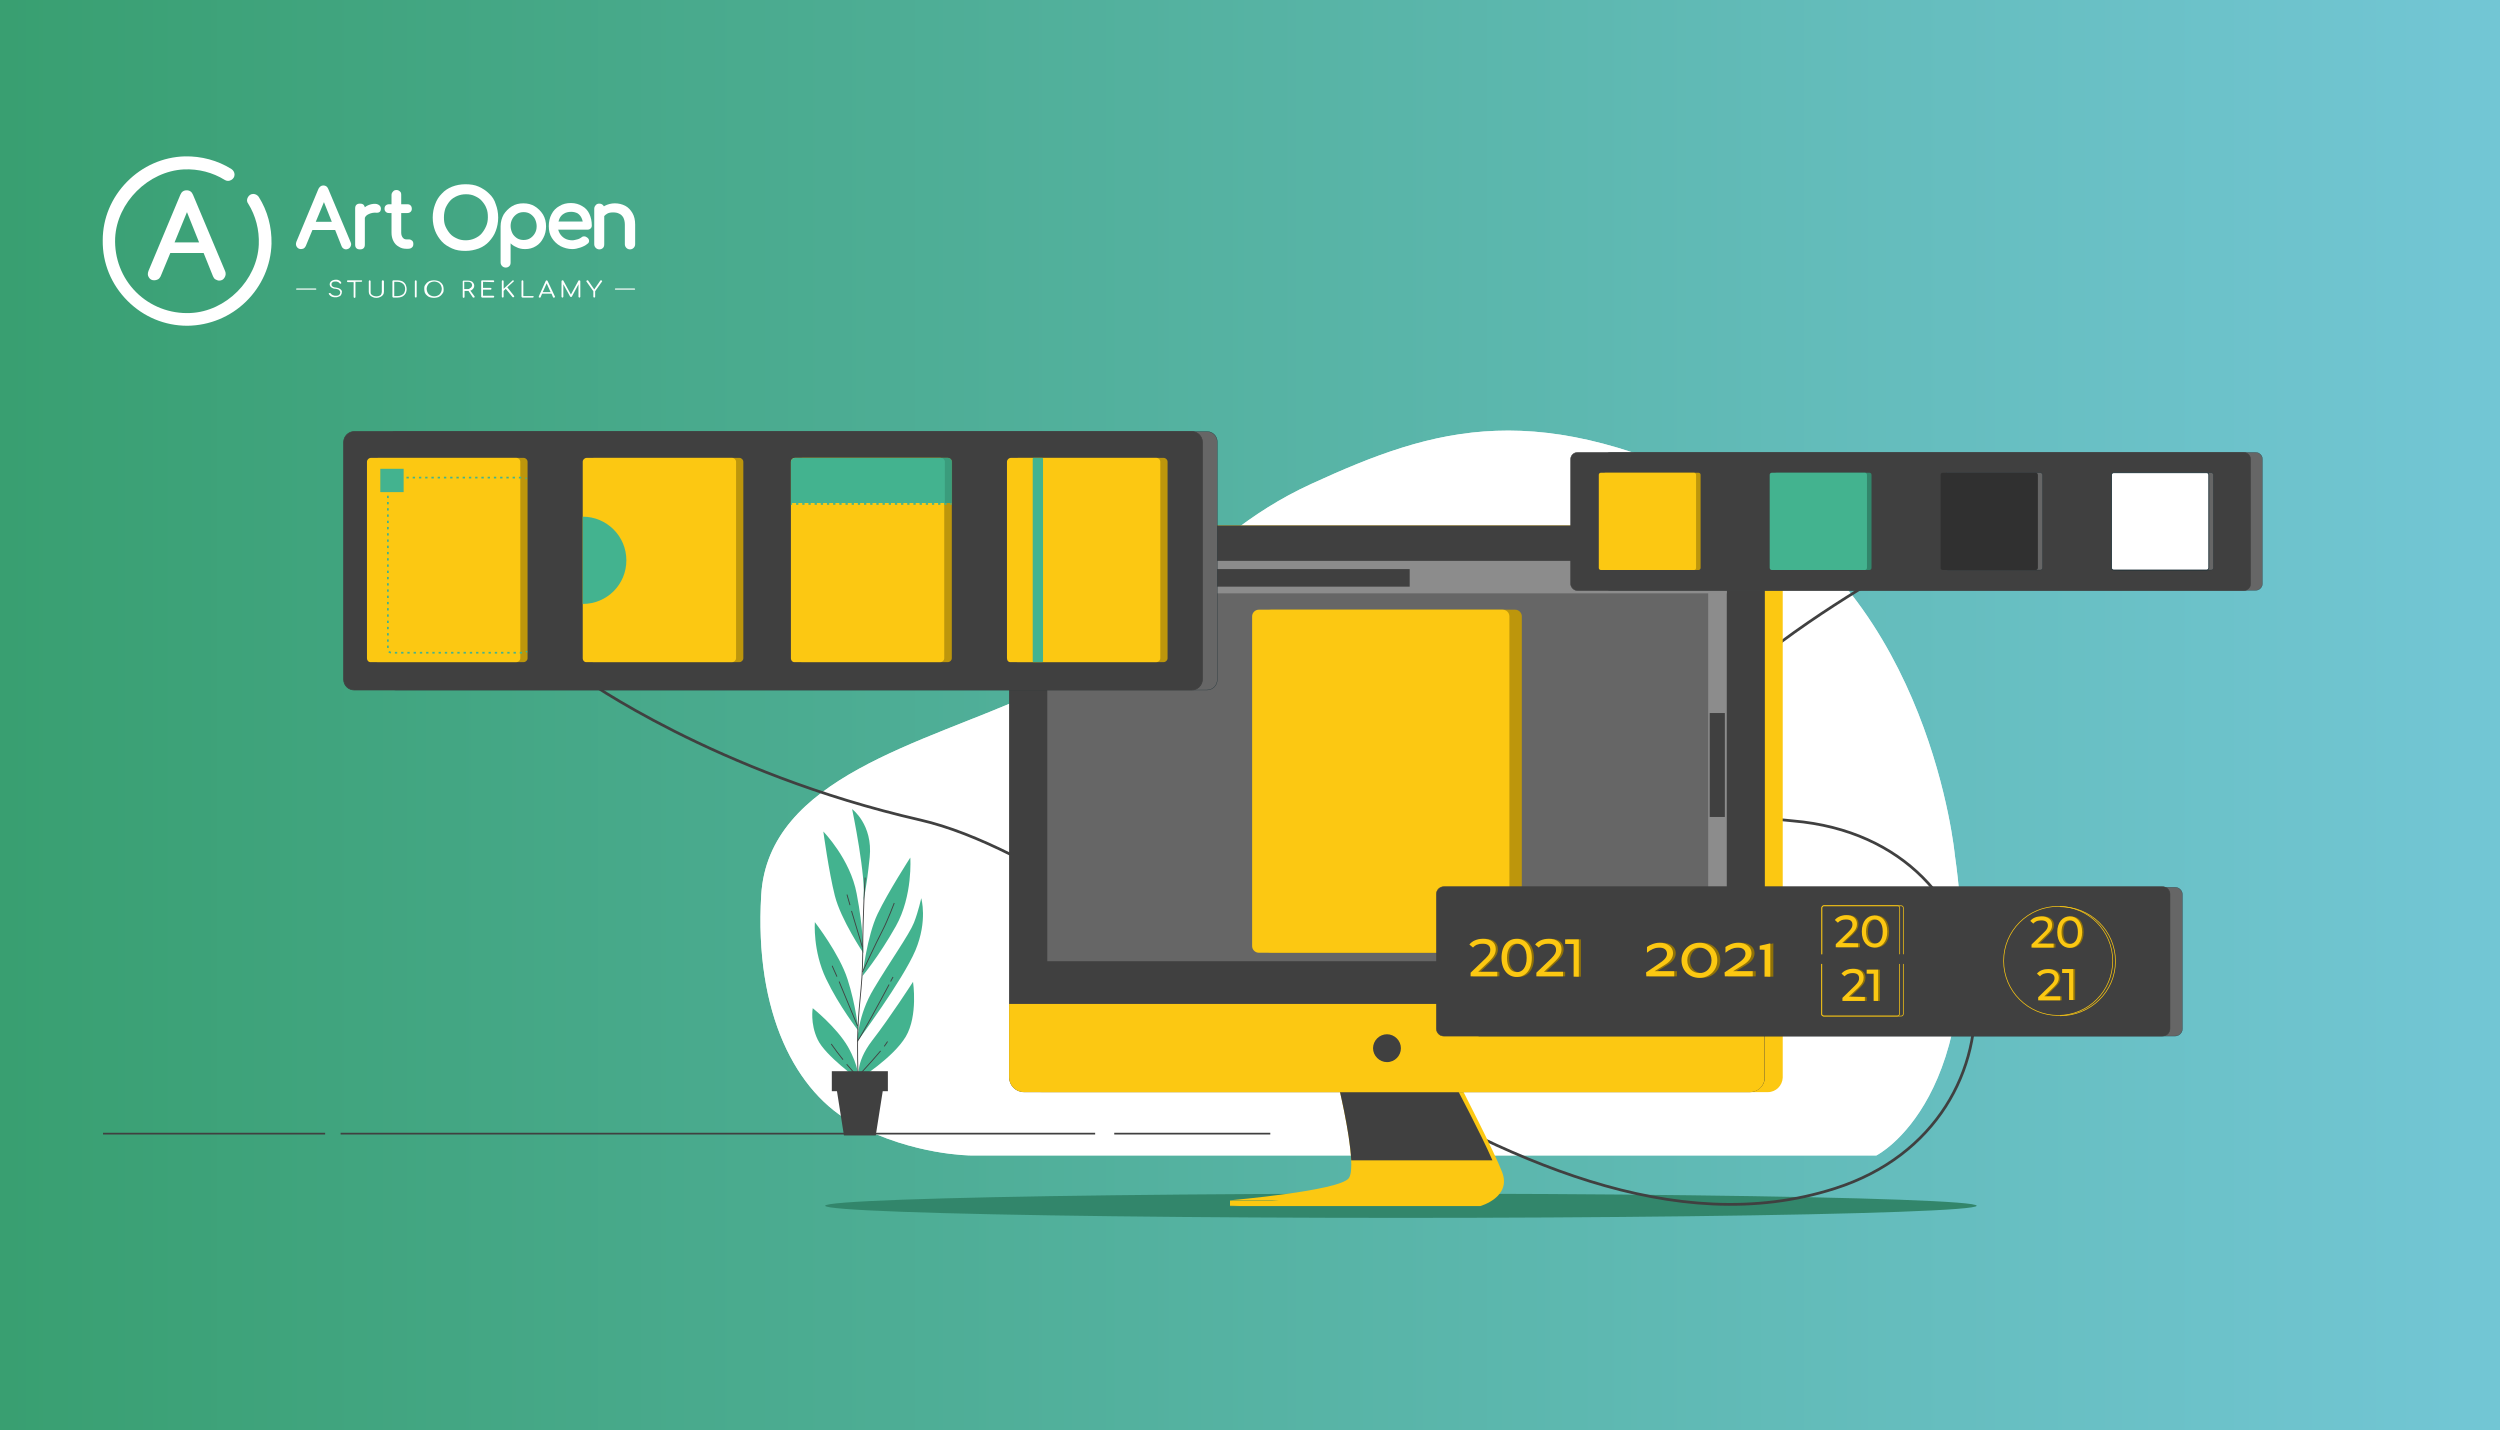 <?xml version="1.0" encoding="utf-8"?>
<!-- Generator: Adobe Illustrator 19.0.0, SVG Export Plug-In . SVG Version: 6.00 Build 0)  -->
<svg version="1.1" id="Warstwa_1" xmlns="http://www.w3.org/2000/svg" xmlns:xlink="http://www.w3.org/1999/xlink" x="0px" y="0px"
	 viewBox="163 15 825 472" style="enable-background:new 163 15 825 472;" xml:space="preserve">
<rect x="163" y="15" width="825" height="472" fill="#808080" stroke="none"/>
<style type="text/css">
	.st0{clip-path:url(#SVGID_2_);fill:url(#SVGID_3_);}
	.st1{fill:#FFFFFF;}
	.st2{fill:#32866B;}
	.st3{opacity:0.7;fill:#FFFFFF;enable-background:new    ;}
	.st4{fill:none;stroke:#404040;stroke-width:0.915;stroke-miterlimit:10;}
	.st5{fill:none;stroke:#404040;stroke-width:0.572;stroke-miterlimit:10;}
	.st6{fill:#43B38F;}
	.st7{fill:none;stroke:#404040;stroke-width:0.297;stroke-miterlimit:10;}
	.st8{fill:#404040;}
	.st9{fill:#FCC812;}
	.st10{fill:#666666;}
	.st11{fill:#8C8C8C;}
	.st12{fill:#BD960C;}
	.st13{fill:#666666;stroke:#1A2E35;stroke-width:8.509662e-02;stroke-linecap:round;stroke-linejoin:round;stroke-miterlimit:10;}
	.st14{fill:#404040;stroke:#404040;stroke-width:0.154;stroke-miterlimit:10;}
	.st15{fill:#303030;}
	.st16{fill:#FFFFFF;stroke:#1A2E35;stroke-width:0.264;stroke-linecap:round;stroke-linejoin:round;stroke-miterlimit:10;}
	.st17{fill:#666666;stroke:#1A2E35;stroke-width:0.108;stroke-linecap:round;stroke-linejoin:round;stroke-miterlimit:10;}
	.st18{fill:#404040;stroke:#404040;stroke-width:0.237;stroke-miterlimit:10;}
	.st19{fill:none;stroke:#43B38F;stroke-width:0.572;stroke-miterlimit:10;}
	.st20{fill:none;stroke:#43B38F;stroke-width:0.572;stroke-miterlimit:10;stroke-dasharray:0.764,1.274;}
	.st21{fill:none;stroke:#43B38F;stroke-width:0.572;stroke-miterlimit:10;stroke-dasharray:0.773,1.288;}
	.st22{fill:#666666;stroke:#1A2E35;stroke-width:9.185031e-02;stroke-linecap:round;stroke-linejoin:round;stroke-miterlimit:10;}
	.st23{fill:#404040;stroke:#404040;stroke-width:0.166;stroke-miterlimit:10;}
	.st24{fill:#8E7109;}
	.st25{fill:none;stroke:#FCC812;stroke-width:0.235;stroke-miterlimit:10;}
	.st26{opacity:0.5;fill:#32866B;enable-background:new    ;}
</style>
<g>
	<g>
		<g>
			<defs>
				<rect id="SVGID_1_" x="163" y="15" width="825" height="472"/>
			</defs>
			<clipPath id="SVGID_2_">
				<use xlink:href="#SVGID_1_"  style="overflow:visible;"/>
			</clipPath>
			
				<linearGradient id="SVGID_3_" gradientUnits="userSpaceOnUse" x1="-879.962" y1="1247.172" x2="-878.373" y2="1247.172" gradientTransform="matrix(526.587 0 0 -526.587 463517 657038.5)">
				<stop  offset="0" style="stop-color:#379E6E"/>
				<stop  offset="1" style="stop-color:#72C6D4"/>
			</linearGradient>
			<rect x="140.2" y="-141.8" class="st0" width="870.6" height="870.6"/>
		</g>
	</g>
</g>
<g>
	<path class="st1" d="M224.9,122.5c7.2-0.1,14.1-2.9,19.3-8c5.2-5.1,8.2-11.9,8.4-19.1c0.1-5.5-1.3-10.8-4.2-15.4
		c-0.4-0.6-1.1-1-1.8-1c-0.8,0-1.4,0.4-1.8,1.1c-0.4,0.7-0.4,1.5,0.1,2.1c2.5,4,3.7,8.7,3.5,13.5c-0.5,11.7-10.8,22.1-22.6,22.6
		c-6.7,0.3-13.2-2.2-17.9-6.9c-4.7-4.7-7.2-11.2-6.9-17.9c0.6-11.7,10.9-22,22.7-22.6c4.8-0.2,9.5,1,13.5,3.5c0.7,0.4,1.4,0.4,2.1,0
		c0.7-0.4,1.1-1,1.1-1.8c0-0.7-0.4-1.4-1-1.8c-4.6-2.9-10-4.3-15.4-4.2c-7.2,0.2-14,3.2-19.1,8.4c-5.1,5.2-8,12-8,19.3
		c-0.1,7.5,2.8,14.6,8.2,20c5.3,5.3,12.3,8.2,19.7,8.2C224.7,122.5,224.8,122.5,224.9,122.5"/>
	<path class="st1" d="M224.6,77.8c-1,0-1.7,0.5-2.1,1.5L212,104.4c-0.3,0.8-0.3,1.5,0.1,2.1c0.4,0.7,1,1,1.8,1
		c0.4,0,0.8-0.1,1.2-0.3c0.4-0.2,0.7-0.6,0.9-1l3.2-7.7h11l3.1,7.7c0.2,0.4,0.4,0.8,0.8,1c0.4,0.2,0.8,0.4,1.2,0.4
		c0.8,0,1.4-0.3,1.8-1c0.4-0.6,0.5-1.4,0.2-2.1l-10.6-25.2C226.3,78.3,225.6,77.8,224.6,77.8 M220.6,95l4.1-10l4,10H220.6z"/>
	<path class="st1" d="M278.6,96.5c0.3-0.5,0.4-1,0.1-1.6l-7.4-17.6c-0.3-0.7-0.8-1.1-1.6-1.1c-0.7,0-1.2,0.4-1.6,1.1l-7.3,17.5
		c-0.2,0.6-0.2,1.1,0.1,1.6c0.3,0.5,0.8,0.8,1.4,0.8c0.3,0,0.6-0.1,0.9-0.2c0.3-0.2,0.5-0.4,0.7-0.8l2.2-5.3h7.5l2.1,5.3
		c0.1,0.3,0.3,0.6,0.6,0.8c0.3,0.2,0.6,0.3,0.9,0.3C277.9,97.2,278.3,97,278.6,96.5 M267.2,88.2l2.7-6.5l2.6,6.5H267.2z"/>
	<path class="st1" d="M284.8,85.6c0.7-0.3,1.5-0.5,2.5-0.4c0.2,0,0.5,0,0.7-0.1c0.2-0.1,0.4-0.2,0.5-0.4c0.1-0.2,0.2-0.5,0.2-0.8
		c0-0.4-0.1-1-0.9-1.4c-0.6-0.3-1.3-0.3-2.3-0.1c-0.8,0.2-1.5,0.5-2.1,1c-0.1-0.3-0.2-0.6-0.4-0.8c-0.3-0.3-0.7-0.4-1.2-0.4
		c-0.5,0-0.9,0.1-1.2,0.4c-0.3,0.3-0.4,0.7-0.4,1.2v11.9c0,0.5,0.1,0.9,0.4,1.2c0.3,0.3,0.7,0.4,1.2,0.4c0.5,0,0.9-0.1,1.2-0.4
		c0.3-0.3,0.4-0.7,0.4-1.2v-8.8C283.6,86.3,284.1,85.9,284.8,85.6"/>
	<path class="st1" d="M298,94h-0.9c-0.5,0-0.9-0.2-1.2-0.6c-0.3-0.4-0.5-0.9-0.5-1.6v-6.5h2c0.4,0,0.8-0.1,1.1-0.4
		c0.3-0.3,0.4-0.6,0.4-1c0-0.4-0.1-0.8-0.4-1.1c-0.3-0.3-0.6-0.4-1.1-0.4h-2v-3.1c0-0.5-0.1-0.9-0.4-1.1c-0.3-0.3-0.7-0.5-1.1-0.5
		c-0.5,0-0.9,0.1-1.2,0.5c-0.3,0.3-0.5,0.7-0.5,1.1v3.1h-0.8c-0.4,0-0.8,0.1-1.1,0.4c-0.3,0.3-0.4,0.6-0.4,1.1c0,0.4,0.1,0.7,0.4,1
		c0.3,0.3,0.6,0.4,1.1,0.4h0.8v6.5c0,1,0.2,1.9,0.6,2.7c0.4,0.8,1,1.5,1.8,1.9c0.7,0.5,1.6,0.7,2.5,0.7h0.5c0.5,0,1-0.1,1.3-0.4
		c0.4-0.3,0.5-0.7,0.5-1.2c0-0.5-0.1-0.8-0.4-1.1C298.7,94.2,298.4,94,298,94"/>
	<path class="st1" d="M342.3,93.5c0.6-1.1,0.9-2.4,0.9-3.8c0-1.4-0.3-2.7-1-3.9c-0.7-1.1-1.6-2-2.7-2.7s-2.4-1-3.8-1
		c-1.4,0-2.7,0.3-3.8,1s-2,1.6-2.7,2.7c-0.6,1.1-1,2.4-1,3.9v11.9c0,0.5,0.2,0.9,0.5,1.2c0.3,0.3,0.7,0.5,1.2,0.5
		c0.5,0,0.9-0.2,1.2-0.5s0.4-0.7,0.4-1.2v-6.3c0.5,0.5,1.1,0.9,1.8,1.2c0.9,0.5,1.9,0.7,3,0.7c1.3,0,2.5-0.3,3.6-1
		C340.9,95.6,341.7,94.7,342.3,93.5 M339.5,92c-0.4,0.7-0.9,1.2-1.5,1.6c-0.6,0.4-1.4,0.6-2.2,0.6c-0.8,0-1.6-0.2-2.2-0.6
		s-1.2-1-1.5-1.6s-0.6-1.5-0.6-2.4c0-0.9,0.2-1.7,0.6-2.4s0.9-1.2,1.5-1.6c0.6-0.4,1.4-0.6,2.2-0.6c0.8,0,1.6,0.2,2.2,0.6
		s1.2,1,1.5,1.6s0.6,1.5,0.6,2.4C340.1,90.6,339.9,91.3,339.5,92"/>
	<path class="st1" d="M357.4,94.5c0-0.4-0.2-0.8-0.6-1.1c-0.3-0.2-0.6-0.4-1-0.4c-0.4,0-0.7,0.1-1,0.4c-0.3,0.2-0.8,0.5-1.3,0.6
		s-1.1,0.3-1.6,0.3c-0.9,0-1.8-0.2-2.5-0.6c-0.7-0.4-1.3-1-1.7-1.7c-0.2-0.4-0.4-0.8-0.5-1.2h9.6c0.4,0,0.8-0.1,1.1-0.4
		c0.3-0.3,0.4-0.6,0.4-1c0-1.4-0.3-2.7-0.8-3.8c-0.5-1.1-1.3-2-2.4-2.6c-1-0.6-2.2-1-3.7-1c-1.4,0-2.7,0.3-3.8,1
		c-1.1,0.6-2,1.5-2.6,2.7c-0.6,1.1-0.9,2.5-0.9,3.9c0,1.5,0.3,2.8,1,3.9s1.6,2,2.8,2.7c1.2,0.6,2.5,1,4,1c0.8,0,1.7-0.2,2.6-0.5
		c0.9-0.3,1.7-0.7,2.3-1.2C357.3,95.2,357.4,94.8,357.4,94.5 M347.6,87.2c0.3-0.7,0.8-1.3,1.5-1.7c0.6-0.4,1.5-0.6,2.4-0.6
		c0.8,0,1.5,0.2,2.1,0.5c0.6,0.4,1,0.9,1.3,1.5c0.2,0.4,0.3,0.8,0.4,1.2h-8C347.4,87.9,347.5,87.5,347.6,87.2"/>
	<path class="st1" d="M368.7,86.8c0.3,0.6,0.5,1.4,0.5,2.3v6.5c0,0.5,0.2,0.9,0.5,1.2c0.3,0.3,0.7,0.5,1.2,0.5
		c0.5,0,0.9-0.2,1.2-0.5s0.5-0.7,0.5-1.2v-6.5c0-1.5-0.3-2.8-0.9-3.8s-1.4-1.9-2.4-2.4c-1-0.5-2.1-0.8-3.4-0.8
		c-1.2,0-2.3,0.3-3.3,0.8c-0.1,0.1-0.2,0.1-0.3,0.2c-0.1-0.1-0.2-0.3-0.3-0.4c-0.3-0.3-0.7-0.5-1.2-0.5c-0.5,0-0.9,0.1-1.2,0.5
		c-0.3,0.3-0.5,0.7-0.5,1.2v11.7c0,0.5,0.2,0.9,0.5,1.2c0.3,0.3,0.7,0.5,1.2,0.5c0.5,0,0.9-0.2,1.2-0.5s0.4-0.7,0.4-1.2v-9.3
		c0.3-0.3,0.6-0.6,1-0.8c0.5-0.3,1.2-0.4,1.9-0.4c0.8,0,1.4,0.1,2,0.4C368,85.8,368.4,86.3,368.7,86.8"/>
	<path class="st1" d="M324.4,78.9L324.4,78.9c-1-1-2.1-1.7-3.4-2.3s-2.8-0.8-4.4-0.8c-1.6,0-3.1,0.3-4.4,0.8
		c-1.3,0.5-2.5,1.3-3.4,2.3c-1,1-1.7,2.1-2.2,3.5c-0.5,1.3-0.8,2.8-0.8,4.4c0,1.6,0.3,3.1,0.8,4.4c0.5,1.3,1.3,2.5,2.2,3.5
		c0.9,1,2.1,1.7,3.4,2.3s2.8,0.8,4.4,0.8c1.6,0,3-0.3,4.4-0.8c1.3-0.5,2.5-1.3,3.4-2.3s1.7-2.1,2.2-3.5c0.5-1.3,0.8-2.8,0.8-4.4
		c0-1.6-0.3-3.1-0.8-4.4C326.2,81,325.4,79.8,324.4,78.9 M323.4,89.7c-0.4,0.9-0.9,1.7-1.5,2.4s-1.4,1.2-2.3,1.6
		c-0.9,0.4-1.9,0.6-2.9,0.6c-1.1,0-2.1-0.2-2.9-0.6c-0.9-0.4-1.7-0.9-2.3-1.6c-0.6-0.7-1.1-1.5-1.5-2.4c-0.4-0.9-0.5-1.9-0.5-3
		s0.2-2.1,0.5-3c0.4-0.9,0.9-1.7,1.5-2.4c0.6-0.7,1.4-1.2,2.3-1.6c0.9-0.4,1.9-0.6,3-0.6s2.1,0.2,2.9,0.6c0.9,0.4,1.7,0.9,2.3,1.6
		c0.6,0.7,1.2,1.5,1.5,2.4c0.4,0.9,0.5,1.9,0.5,3C324,87.8,323.8,88.8,323.4,89.7"/>
	<path class="st1" d="M275.4,110.5c-0.3-0.3-0.8-0.5-1.5-0.6c-0.4,0-0.7-0.1-0.9-0.2s-0.4-0.2-0.5-0.4c-0.1-0.1-0.1-0.3-0.1-0.5
		c0-0.3,0.1-0.5,0.4-0.7s0.6-0.2,1-0.2c0.2,0,0.4,0,0.6,0.1c0.2,0.1,0.3,0.1,0.4,0.2c0.1,0.1,0.2,0.2,0.3,0.3c0,0.1,0.1,0.1,0.2,0.1
		c0.1,0,0.2,0,0.2,0c0.1,0,0.1-0.1,0.1-0.2c0-0.1,0-0.1,0-0.2c-0.1-0.2-0.3-0.3-0.4-0.5c-0.2-0.1-0.4-0.2-0.6-0.3
		c-0.2-0.1-0.5-0.1-0.8-0.1c-0.4,0-0.7,0.1-1,0.2c-0.3,0.1-0.5,0.3-0.7,0.5c-0.2,0.2-0.3,0.5-0.3,0.8c0,0.4,0.2,0.8,0.5,1
		c0.4,0.3,0.8,0.5,1.5,0.5c0.5,0.1,0.9,0.2,1.1,0.4c0.2,0.2,0.4,0.5,0.4,0.8c0,0.2-0.1,0.4-0.2,0.6c-0.1,0.2-0.3,0.3-0.5,0.4
		c-0.2,0.1-0.5,0.1-0.8,0.1c-0.2,0-0.5,0-0.7-0.1c-0.2-0.1-0.4-0.1-0.6-0.3c-0.1-0.1-0.3-0.2-0.4-0.4c0-0.1-0.1-0.1-0.2-0.1
		s-0.1,0-0.2,0c-0.1,0-0.2,0.1-0.2,0.1c0,0.1,0,0.1,0,0.2c0.1,0.2,0.3,0.4,0.5,0.6c0.2,0.2,0.5,0.3,0.8,0.4c0.3,0.1,0.6,0.1,0.9,0.1
		c0.3,0,0.6,0,0.8-0.1c0.2-0.1,0.5-0.2,0.7-0.3s0.3-0.3,0.4-0.5s0.2-0.4,0.2-0.7C275.9,111.2,275.8,110.8,275.4,110.5"/>
	<path class="st1" d="M282.2,107.5h-1.9h-0.6h-1.9c-0.1,0-0.1,0-0.2,0.1c-0.1,0-0.1,0.1-0.1,0.2c0,0.1,0,0.1,0.1,0.2
		c0,0,0.1,0.1,0.2,0.1h1.9v4.9c0,0.1,0,0.1,0.1,0.2s0.1,0.1,0.2,0.1s0.2,0,0.2-0.1c0.1-0.1,0.1-0.1,0.1-0.2V108h1.9
		c0.1,0,0.1,0,0.2-0.1c0.1,0,0.1-0.1,0.1-0.2c0-0.1,0-0.1-0.1-0.2C282.3,107.6,282.3,107.5,282.2,107.5"/>
	<path class="st1" d="M289.3,107.5c-0.1,0-0.2,0-0.2,0.1s-0.1,0.1-0.1,0.2v3.5c0,0.3-0.1,0.5-0.2,0.8s-0.4,0.4-0.6,0.5
		c-0.3,0.1-0.6,0.2-1,0.2c-0.4,0-0.7-0.1-1-0.2s-0.5-0.3-0.7-0.5s-0.2-0.5-0.2-0.8v-3.5c0-0.1,0-0.1-0.1-0.2c-0.1,0-0.1-0.1-0.2-0.1
		s-0.2,0-0.2,0.1s-0.1,0.1-0.1,0.2v3.5c0,0.4,0.1,0.7,0.3,1c0.2,0.3,0.5,0.5,0.9,0.7c0.4,0.2,0.8,0.3,1.3,0.3c0.5,0,0.9-0.1,1.3-0.3
		c0.4-0.2,0.7-0.4,0.9-0.7c0.2-0.3,0.3-0.6,0.3-1v-3.5c0-0.1,0-0.1-0.1-0.2C289.4,107.6,289.4,107.5,289.3,107.5"/>
	<path class="st1" d="M296.4,108.3c-0.3-0.3-0.6-0.5-1-0.6c-0.4-0.1-0.8-0.2-1.2-0.2h-1.4c-0.1,0-0.2,0-0.2,0.1s-0.1,0.1-0.1,0.2
		v5.1c0,0.1,0,0.1,0.1,0.2c0.1,0,0.1,0.1,0.2,0.1h1.4c0.5,0,0.9-0.1,1.2-0.2c0.4-0.1,0.7-0.3,1-0.6c0.3-0.3,0.5-0.6,0.6-0.9
		s0.2-0.7,0.2-1.1c0-0.4-0.1-0.8-0.2-1.1C296.9,108.9,296.7,108.6,296.4,108.3 M296.4,111.6c-0.2,0.4-0.5,0.6-0.9,0.8
		c-0.4,0.2-0.8,0.3-1.3,0.3h-1.1V108h1.1c0.5,0,0.9,0.1,1.3,0.3c0.4,0.2,0.7,0.5,0.9,0.8c0.2,0.4,0.3,0.8,0.3,1.2
		C296.7,110.8,296.6,111.2,296.4,111.6"/>
	<path class="st1" d="M300.2,107.5c-0.1,0-0.2,0-0.2,0.1s-0.1,0.1-0.1,0.2v5.1c0,0.1,0,0.1,0.1,0.2c0.1,0,0.1,0.1,0.2,0.1
		s0.2,0,0.2-0.1s0.1-0.1,0.1-0.2v-5.1c0-0.1,0-0.1-0.1-0.2C300.3,107.6,300.3,107.5,300.2,107.5"/>
	<path class="st1" d="M308.5,108.3c-0.3-0.3-0.6-0.5-1-0.6c-0.4-0.1-0.8-0.2-1.3-0.2c-0.5,0-0.9,0.1-1.3,0.2c-0.4,0.1-0.7,0.4-1,0.6
		c-0.3,0.3-0.5,0.6-0.7,0.9c-0.2,0.4-0.2,0.7-0.2,1.2s0.1,0.8,0.2,1.2c0.2,0.4,0.4,0.7,0.7,0.9c0.3,0.3,0.6,0.5,1,0.6
		c0.4,0.1,0.8,0.2,1.3,0.2c0.5,0,0.9-0.1,1.3-0.2c0.4-0.1,0.7-0.4,1-0.6c0.3-0.3,0.5-0.6,0.7-0.9s0.2-0.8,0.2-1.2s-0.1-0.8-0.2-1.2
		C309,108.9,308.8,108.5,308.5,108.3 M308.6,111.3c-0.1,0.3-0.3,0.5-0.5,0.8c-0.2,0.2-0.5,0.4-0.8,0.5c-0.3,0.1-0.6,0.2-1,0.2
		s-0.7-0.1-1-0.2c-0.3-0.1-0.6-0.3-0.8-0.5c-0.2-0.2-0.4-0.5-0.5-0.8s-0.2-0.6-0.2-1c0-0.3,0.1-0.6,0.2-0.9s0.3-0.5,0.5-0.8
		c0.2-0.2,0.5-0.4,0.8-0.5c0.3-0.1,0.7-0.2,1-0.2s0.7,0.1,1,0.2s0.6,0.3,0.8,0.5c0.2,0.2,0.4,0.5,0.5,0.8s0.2,0.6,0.2,0.9
		S308.7,111,308.6,111.3"/>
	<path class="st1" d="M318.2,110.9c0.1,0,0.2-0.1,0.3-0.1c0.3-0.1,0.5-0.4,0.7-0.6c0.2-0.3,0.3-0.5,0.3-0.9c0-0.4-0.1-0.6-0.3-0.9
		c-0.2-0.3-0.4-0.5-0.7-0.6c-0.3-0.1-0.6-0.2-1-0.2h-1.5c-0.1,0-0.2,0-0.2,0.1c-0.1,0-0.1,0.1-0.1,0.2v5.1c0,0.1,0,0.1,0.1,0.2
		c0.1,0,0.1,0.1,0.2,0.1s0.2,0,0.2-0.1s0.1-0.1,0.1-0.2v-2h1.2c0,0,0.1,0,0.1,0l1.4,2.1c0,0,0.1,0.1,0.1,0.1c0,0,0.1,0,0.2,0
		c0.1,0,0.2,0,0.3-0.1c0.1-0.1,0-0.2,0-0.3L318.2,110.9z M317.4,110.4h-1.2v-2.4h1.2c0.3,0,0.5,0,0.7,0.1c0.2,0.1,0.4,0.2,0.5,0.4
		c0.1,0.2,0.2,0.4,0.2,0.6c0,0.2-0.1,0.4-0.2,0.6s-0.3,0.3-0.5,0.4C317.9,110.4,317.6,110.4,317.4,110.4"/>
	<path class="st1" d="M325.8,108.1c0.1,0,0.2,0,0.2-0.1s0.1-0.1,0.1-0.2c0-0.1,0-0.1-0.1-0.2c-0.1,0-0.1-0.1-0.2-0.1h-3.7
		c-0.1,0-0.2,0-0.2,0.1s-0.1,0.1-0.1,0.2v5.1c0,0.1,0,0.1,0.1,0.2c0.1,0,0.1,0.1,0.2,0.1h3.7c0.1,0,0.2,0,0.2-0.1s0.1-0.1,0.1-0.2
		c0-0.1,0-0.1-0.1-0.2s-0.1-0.1-0.2-0.1h-3.4v-2h2.5c0.1,0,0.2,0,0.2-0.1s0.1-0.1,0.1-0.2c0-0.1,0-0.1-0.1-0.2
		c-0.1,0-0.1-0.1-0.2-0.1h-2.5v-2L325.8,108.1L325.8,108.1z"/>
	<path class="st1" d="M332.6,107.8c0-0.1,0-0.1-0.1-0.2c0,0-0.1-0.1-0.2-0.1c0,0-0.1,0-0.1,0c0,0-0.1,0-0.1,0.1l-2.9,2.7v-2.5
		c0-0.1,0-0.1-0.1-0.2c-0.1-0.1-0.1-0.1-0.2-0.1c-0.1,0-0.2,0-0.2,0.1c-0.1,0.1-0.1,0.1-0.1,0.2v5.1c0,0.1,0,0.1,0.1,0.2
		c0.1,0.1,0.1,0.1,0.2,0.1c0.1,0,0.2,0,0.2-0.1c0.1-0.1,0.1-0.1,0.1-0.2v-1.9l0.7-0.7l2.2,2.7c0.1,0.1,0.1,0.1,0.3,0.1
		c0.1,0,0.1,0,0.2-0.1c0,0,0.1-0.1,0.1-0.2c0-0.1,0-0.1-0.1-0.2l-2.2-2.8l2.2-2C332.6,107.9,332.6,107.9,332.6,107.8"/>
	<path class="st1" d="M338.8,112.7h-3.1v-4.9c0-0.1,0-0.1-0.1-0.2c-0.1-0.1-0.1-0.1-0.2-0.1c-0.1,0-0.2,0-0.2,0.1
		c-0.1,0.1-0.1,0.1-0.1,0.2v5.1c0,0.1,0,0.1,0.1,0.2c0.1,0,0.1,0.1,0.2,0.1h3.4c0.1,0,0.2,0,0.2-0.1c0.1,0,0.1-0.1,0.1-0.2
		c0-0.1,0-0.1-0.1-0.2C338.9,112.7,338.9,112.7,338.8,112.7"/>
	<path class="st1" d="M343.7,107.7c-0.1-0.1-0.2-0.2-0.3-0.2c-0.1,0-0.2,0.1-0.3,0.2l-2.3,5.1c0,0.1,0,0.2,0,0.3
		c0,0.1,0.1,0.1,0.3,0.1c0.1,0,0.1,0,0.2,0c0,0,0.1-0.1,0.1-0.1l0.5-1.2h3.1l0.5,1.2c0,0.1,0.1,0.1,0.1,0.1s0.1,0,0.2,0
		c0.1,0,0.2,0,0.3-0.1s0.1-0.2,0-0.3L343.7,107.7z M342.1,111.4l1.3-2.9l1.3,2.9H342.1z"/>
	<path class="st1" d="M354.2,107.5c-0.1,0-0.2,0-0.3,0.1l-2.5,4.6l-2.5-4.6c-0.1-0.1-0.1-0.1-0.3-0.1c-0.1,0-0.2,0-0.2,0.1
		s-0.1,0.1-0.1,0.2v5.1c0,0.1,0,0.1,0.1,0.2s0.1,0.1,0.2,0.1c0.1,0,0.2,0,0.2-0.1c0.1-0.1,0.1-0.1,0.1-0.2v-4.1l2.2,4
		c0.1,0.1,0.1,0.2,0.3,0.2c0.1,0,0.2,0,0.3-0.1l2.2-4.1v4.1c0,0.1,0,0.1,0.1,0.2s0.1,0.1,0.2,0.1c0.1,0,0.2,0,0.2-0.1
		c0.1-0.1,0.1-0.1,0.1-0.2v-5.1c0-0.1,0-0.1-0.1-0.2C354.3,107.6,354.2,107.5,354.2,107.5"/>
	<path class="st1" d="M361.4,107.5c-0.1,0-0.1,0-0.2,0c0,0-0.1,0.1-0.1,0.1l-2,2.9l-2-2.9c0,0-0.1-0.1-0.1-0.1c0,0-0.1,0-0.2,0
		c-0.1,0-0.1,0-0.2,0.1c0,0-0.1,0.1-0.1,0.2c0,0.1,0,0.1,0.1,0.2l2.2,3.1v1.8c0,0.1,0,0.1,0.1,0.2s0.1,0.1,0.2,0.1
		c0.1,0,0.2,0,0.2-0.1c0.1-0.1,0.1-0.1,0.1-0.2v-1.8l2.2-3.1c0.1-0.1,0.1-0.1,0.1-0.2c0-0.1,0-0.1-0.1-0.2
		C361.5,107.5,361.5,107.5,361.4,107.5"/>
	<path class="st1" d="M372.4,110.2h-6.3c-0.1,0-0.2,0.1-0.2,0.2s0.1,0.2,0.2,0.2h6.3c0.1,0,0.2-0.1,0.2-0.2S372.4,110.2,372.4,110.2
		"/>
	<path class="st1" d="M267.2,110.2h-6.3c-0.1,0-0.2,0.1-0.2,0.2s0.1,0.2,0.2,0.2h6.3c0.1,0,0.2-0.1,0.2-0.2S267.3,110.2,267.2,110.2
		"/>
</g>
<g>
	<ellipse class="st2" cx="625.3" cy="412.9" rx="190" ry="4"/>
	<g>
		<g>
			<path class="st1" d="M808.1,297.2c0,0-8-85.3-72.7-118.5s-98.5-22.9-139.7-4s-56.7,53-92.2,69.3c-35.5,16.3-87,27.5-89.3,66.4
				c-2.3,38.9,11.4,65.3,30.9,75.6s38.3,10.3,38.3,10.3h298.8C782.4,396.2,819.6,377.3,808.1,297.2z"/>
			<path class="st3" d="M808.1,297.2c0,0-8-85.3-72.7-118.5s-98.5-22.9-139.7-4s-56.7,53-92.2,69.3c-35.5,16.3-87,27.5-89.3,66.4
				c-2.3,38.9,11.4,65.3,30.9,75.6s38.3,10.3,38.3,10.3h298.8C782.4,396.2,819.6,377.3,808.1,297.2z"/>
		</g>
	</g>
	<path class="st4" d="M355.3,238.7c0,0,43.7,31.4,111.4,46.9c74.9,17.2,196.8,155.2,301.8,121.6c67.2-21.4,60-115-13.8-121.3
		c-100.9-8.6,32.9-82.9,32.9-82.9"/>
	<g>
		<line class="st5" x1="530.7" y1="389.1" x2="582.2" y2="389.1"/>
		<line class="st5" x1="275.4" y1="389.1" x2="524.4" y2="389.1"/>
		<line class="st5" x1="197" y1="389.1" x2="270.3" y2="389.1"/>
	</g>
	<g>
		<g>
			<g>
				<g>
					<path class="st6" d="M431.2,347.7c0,0,7.8,6.2,11.6,12.7c3.7,6.5,3.6,10.9,3.6,10.9s-11.1-7.9-13.6-13.3
						C430.3,352.7,431.2,347.7,431.2,347.7z"/>
					<path class="st6" d="M464.3,339c0,0,1.7,11.2-2.4,18.1s-15.4,14-15.4,14s-1.6-5,4.3-12.7C456.7,350.8,464.3,339,464.3,339z"/>
					<path class="st6" d="M445.9,358.7c0,0,0.1-8.6,5.5-17.5c5.3-8.9,11.7-17.9,13.2-21.7c1.5-3.8,2.4-8.1,2.4-8.1s2.2,7.4-1.9,17.2
						C460.9,338.5,445.9,358.7,445.9,358.7z"/>
					<path class="st6" d="M446.3,355.2c0,0-6.3-8-10.7-17.2s-3.7-18.7-3.7-18.7s8.2,10.6,10.8,18.9
						C445.4,346.5,446.3,355.2,446.3,355.2z"/>
					<path class="st6" d="M447.6,337.1c0,0,1.5-13.2,5-20.5c3.5-7.3,10.8-18.6,10.8-18.6s0.9,12.6-4.8,22.7
						C452.9,330.8,447.6,337.1,447.6,337.1z"/>
					<path class="st6" d="M447.9,329.5c0,0-7.4-11-9.4-18.9s-3.8-21.2-3.8-21.2s8.9,9.1,11,20.5
						C447.9,321.3,447.9,329.5,447.9,329.5z"/>
					<path class="st6" d="M444.2,282c0,0,6.9,5.1,5.8,15.9c-1.1,10.7-2.1,14.4-2.1,14.4C449,304.9,444.2,282,444.2,282z"/>
				</g>
			</g>
		</g>
		<g>
			<path class="st7" d="M446.6,374.7c0,0-0.6-1.7-0.6-14.7c0-13,1.7-18.1,1.7-30.8c0-12.7,0.8-24.6,0.8-24.6"/>
			<path class="st7" d="M447.6,335.8c0,0,4.6-9.9,6.6-13.7c1.8-3.5,3.9-9.1,3.9-9.1"/>
			<path class="st7" d="M456.4,339.9c-2.8,5.3-9.3,17.2-10.5,18.8"/>
			<path class="st7" d="M457.7,337.4c0,0-0.3,0.6-0.8,1.5"/>
			<line class="st7" x1="439.2" y1="337.3" x2="437.6" y2="333.7"/>
			<line class="st7" x1="446" y1="353.6" x2="439.9" y2="338.9"/>
			<path class="st7" d="M441.2,364.7c-1.3-1.6-2.7-3.5-3.9-5.2"/>
			<path class="st7" d="M453.6,361.8c-3.1,3.7-7.6,8.5-7.6,8.5s-1.6-1.7-3.6-4.1"/>
			<path class="st7" d="M455.9,358.7c-0.3,0.5-0.7,1-1.1,1.6"/>
			<line class="st7" x1="443.5" y1="313.7" x2="442.5" y2="310.2"/>
			<line class="st7" x1="447.6" y1="327.6" x2="444" y2="315.6"/>
		</g>
		<polygon class="st8" points="437.5,368.5 456,368.5 456,375.1 454.3,375.1 452,389.7 441.5,389.7 439.2,375.1 437.5,375.1 		"/>
	</g>
	<g>
		<g id="XMLID_84_">
			<path class="st9" d="M606.4,372.8c0,0,6.2,26.6,3.5,31c-3.5,5.7-41,9.2-41,9.2h82.6c0,0,10.4-2.9,7.2-11.2
				c-2.4-6.4-14-28.9-14-28.9L606.4,372.8L606.4,372.8z"/>
			<path class="st9" d="M604.6,372.8c0,0,6.6,26.8,3.5,31c-3.1,4.2-39.2,7.3-39.2,7.3h83c0,0,7-2.8,5-9.4c-1.9-6.6-14-28.9-14-28.9
				L604.6,372.8L604.6,372.8z"/>
			<path class="st8" d="M643,372.8h-38.4c0,0,3.9,15.9,4.3,25.1h46.6C651.7,389.1,643,372.8,643,372.8z"/>
			<rect x="568.9" y="411.2" class="st9" width="82.6" height="1.7"/>
			<path id="XMLID_88_" class="st9" d="M746.4,375.4H506.8c-2.7,0-4.9-2.2-4.9-4.9V193.3c0-2.7,2.2-4.9,4.9-4.9h239.6
				c2.7,0,4.9,2.2,4.9,4.9v177.3C751.2,373.2,749.1,375.4,746.4,375.4z"/>
			<path id="XMLID_87_" class="st8" d="M740.5,375.4H500.9c-2.7,0-4.9-2.2-4.9-4.9V193.3c0-2.7,2.2-4.9,4.9-4.9h239.6
				c2.7,0,4.9,2.2,4.9,4.9v177.3C745.4,373.2,743.2,375.4,740.5,375.4z"/>
			<path id="XMLID_86_" class="st9" d="M740.5,375.4H500.9c-2.7,0-4.9-2.2-4.9-4.9v-24.2h249.3v24.2
				C745.4,373.2,743.2,375.4,740.5,375.4z"/>
			<path id="XMLID_85_" class="st8" d="M625.3,360.9c0-2.5-2.1-4.6-4.6-4.6c-2.5,0-4.6,2.1-4.6,4.6c0,2.5,2.1,4.6,4.6,4.6
				C623.3,365.5,625.3,363.4,625.3,360.9z"/>
		</g>
		<g>
			<rect id="XMLID_83_" x="508.6" y="200.1" class="st10" width="224.2" height="132.1"/>
			<g>
				<rect id="XMLID_82_" x="726.7" y="200.1" class="st11" width="6.1" height="132.1"/>
				<rect x="727.2" y="250.3" class="st8" width="5" height="34.3"/>
			</g>
			<rect id="XMLID_81_" x="508.6" y="200.1" class="st11" width="224.2" height="10.7"/>
			<rect x="525.8" y="202.8" class="st8" width="102.4" height="5.8"/>
		</g>
	</g>
	<path id="XMLID_80_" class="st12" d="M580.3,327.2V218.4c0-1.2,1-2.2,2.2-2.2H663c1.2,0,2.2,1,2.2,2.2v108.8c0,1.2-1,2.2-2.2,2.2
		h-80.5C581.3,329.4,580.3,328.4,580.3,327.2z"/>
	<path id="XMLID_79_" class="st9" d="M576.2,327.2V218.4c0-1.2,1-2.2,2.2-2.2h80.5c1.2,0,2.2,1,2.2,2.2v108.8c0,1.2-1,2.2-2.2,2.2
		h-80.5C577.2,329.4,576.2,328.4,576.2,327.2z"/>
	<g>
		<path id="XMLID_78_" class="st13" d="M692.3,207.6v-41.1c0-1.2,1-2.2,2.2-2.2h212.9c1.2,0,2.2,1,2.2,2.2v41.1c0,1.2-1,2.2-2.2,2.2
			H694.5C693.3,209.9,692.3,208.9,692.3,207.6z"/>
		<path id="XMLID_77_" class="st14" d="M681.3,207.6v-41c0-1.3,1-2.3,2.3-2.3h219.8c1.3,0,2.3,1,2.3,2.3v41c0,1.3-1,2.3-2.3,2.3
			H683.6C682.4,209.9,681.3,208.8,681.3,207.6z"/>
		<path id="XMLID_76_" class="st12" d="M692.1,202.4v-30.7c0-0.4,0.3-0.7,0.7-0.7h30.7c0.4,0,0.7,0.3,0.7,0.7v30.7
			c0,0.4-0.3,0.7-0.7,0.7h-30.7C692.5,203.1,692.1,202.8,692.1,202.4z"/>
		<path id="XMLID_75_" class="st9" d="M690.6,202.4v-30.7c0-0.4,0.3-0.7,0.7-0.7H722c0.4,0,0.7,0.3,0.7,0.7v30.7
			c0,0.4-0.3,0.7-0.7,0.7h-30.7C690.9,203.1,690.6,202.8,690.6,202.4z"/>
		<path id="XMLID_74_" class="st2" d="M748.5,202.4v-30.7c0-0.4,0.3-0.7,0.7-0.7h30.7c0.4,0,0.7,0.3,0.7,0.7v30.7
			c0,0.4-0.3,0.7-0.7,0.7h-30.7C748.8,203.1,748.5,202.8,748.5,202.4z"/>
		<path id="XMLID_73_" class="st6" d="M747,202.4v-30.7c0-0.4,0.3-0.7,0.7-0.7h30.7c0.4,0,0.7,0.3,0.7,0.7v30.7
			c0,0.4-0.3,0.7-0.7,0.7h-30.7C747.3,203.1,747,202.8,747,202.4z"/>
		<path id="XMLID_72_" class="st13" d="M804.9,202.4v-30.7c0-0.4,0.3-0.7,0.7-0.7h30.7c0.4,0,0.7,0.3,0.7,0.7v30.7
			c0,0.4-0.3,0.7-0.7,0.7h-30.7C805.2,203.1,804.9,202.8,804.9,202.4z"/>
		<path id="XMLID_71_" class="st15" d="M803.4,202.4v-30.7c0-0.4,0.3-0.7,0.7-0.7h30.7c0.4,0,0.7,0.3,0.7,0.7v30.7
			c0,0.4-0.3,0.7-0.7,0.7h-30.7C803.7,203.1,803.4,202.8,803.4,202.4z"/>
		<path id="XMLID_70_" class="st13" d="M861.3,202.4v-30.7c0-0.4,0.3-0.7,0.7-0.7h30.7c0.4,0,0.7,0.3,0.7,0.7v30.7
			c0,0.4-0.3,0.7-0.7,0.7H862C861.6,203.1,861.3,202.8,861.3,202.4z"/>
		<path id="XMLID_69_" class="st16" d="M859.8,202.4v-30.7c0-0.4,0.3-0.7,0.7-0.7h30.7c0.4,0,0.7,0.3,0.7,0.7v30.7
			c0,0.4-0.3,0.7-0.7,0.7h-30.7C860.1,203.1,859.8,202.8,859.8,202.4z"/>
	</g>
	<path id="XMLID_68_" class="st17" d="M290.2,239.3v-78.5c0-1.9,1.5-3.4,3.4-3.4h267.7c1.9,0,3.4,1.5,3.4,3.4v78.5
		c0,1.9-1.5,3.4-3.4,3.4H293.6C291.7,242.7,290.2,241.2,290.2,239.3z"/>
	<path id="XMLID_67_" class="st18" d="M276.4,239.2v-78.3c0-1.9,1.6-3.5,3.5-3.5h276.4c1.9,0,3.5,1.6,3.5,3.5v78.3
		c0,1.9-1.6,3.5-3.5,3.5H279.9C278,242.7,276.4,241.2,276.4,239.2z"/>
	<path id="XMLID_66_" class="st12" d="M286.5,232.2v-64.8c0-0.7,0.6-1.3,1.3-1.3h48c0.7,0,1.3,0.6,1.3,1.3v64.8
		c0,0.7-0.6,1.3-1.3,1.3h-48C287.1,233.6,286.5,233,286.5,232.2z"/>
	<path id="XMLID_65_" class="st9" d="M284.1,232.2v-64.8c0-0.7,0.6-1.3,1.3-1.3h48c0.7,0,1.3,0.6,1.3,1.3v64.8
		c0,0.7-0.6,1.3-1.3,1.3h-48C284.7,233.6,284.1,233,284.1,232.2z"/>
	<path id="XMLID_64_" class="st12" d="M426.5,232.2v-64.8c0-0.7,0.6-1.3,1.3-1.3h48c0.7,0,1.3,0.6,1.3,1.3v64.8
		c0,0.7-0.6,1.3-1.3,1.3h-48C427.1,233.6,426.5,233,426.5,232.2z"/>
	<path id="XMLID_63_" class="st9" d="M424,232.2v-64.8c0-0.7,0.6-1.3,1.3-1.3h48c0.7,0,1.3,0.6,1.3,1.3v64.8c0,0.7-0.6,1.3-1.3,1.3
		h-48C424.6,233.6,424,233,424,232.2z"/>
	<path id="XMLID_62_" class="st12" d="M357.7,232.2v-64.8c0-0.7,0.6-1.3,1.3-1.3h48c0.7,0,1.3,0.6,1.3,1.3v64.8
		c0,0.7-0.6,1.3-1.3,1.3h-48C358.3,233.6,357.7,233,357.7,232.2z"/>
	<path id="XMLID_61_" class="st9" d="M355.3,232.2v-64.8c0-0.7,0.6-1.3,1.3-1.3h48c0.7,0,1.3,0.6,1.3,1.3v64.8
		c0,0.7-0.6,1.3-1.3,1.3h-48C355.9,233.6,355.3,233,355.3,232.2z"/>
	<path id="XMLID_60_" class="st12" d="M497.7,232.2v-64.8c0-0.7,0.6-1.3,1.3-1.3h48c0.7,0,1.3,0.6,1.3,1.3v64.8
		c0,0.7-0.6,1.3-1.3,1.3h-48C498.3,233.6,497.7,233,497.7,232.2z"/>
	<path id="XMLID_59_" class="st9" d="M495.3,232.2v-64.8c0-0.7,0.6-1.3,1.3-1.3h48c0.7,0,1.3,0.6,1.3,1.3v64.8
		c0,0.7-0.6,1.3-1.3,1.3h-48C495.8,233.6,495.3,233,495.3,232.2z"/>
	<path class="st6" d="M355.3,185.5c7.9,0,14.4,6.4,14.4,14.4s-6.4,14.4-14.4,14.4"/>
	<g>
		<g>
			<line class="st19" x1="424" y1="181.3" x2="424.4" y2="181.3"/>
			<line class="st20" x1="425.7" y1="181.3" x2="476" y2="181.3"/>
			<line class="st19" x1="476.6" y1="181.3" x2="477" y2="181.3"/>
		</g>
	</g>
	<path id="XMLID_58_" class="st6" d="M503.8,233.2v-66.8c0-0.2,0.2-0.3,0.3-0.3h2.8c0.2,0,0.3,0.2,0.3,0.3v66.8
		c0,0.2-0.2,0.3-0.3,0.3h-2.8C504,233.6,503.8,233.4,503.8,233.2z"/>
	<g id="XMLID_56_">
		<g>
			<path class="st19" d="M336.9,229.9c-0.1,0.1-0.2,0.2-0.3,0.3"/>
			<path class="st21" d="M335.3,230.4h-43.1c-0.6,0-1.2-0.5-1.2-1.2v-55.4c0-0.6,0.5-1.2,1.2-1.2h43.6"/>
			<path class="st19" d="M336.4,172.8c0.1,0,0.2,0.1,0.3,0.2"/>
		</g>
	</g>
	<rect x="288.5" y="169.7" class="st6" width="7.7" height="7.7"/>
	<g>
		<path id="XMLID_55_" class="st22" d="M648.8,354.5v-44.3c0-1.3,1.1-2.4,2.4-2.4h229.6c1.3,0,2.4,1.1,2.4,2.4v44.3
			c0,1.3-1.1,2.4-2.4,2.4H651.2C649.9,356.9,648.8,355.8,648.8,354.5z"/>
		<path id="XMLID_54_" class="st23" d="M637,354.4v-44.3c0-1.4,1.1-2.5,2.5-2.5h237.1c1.4,0,2.5,1.1,2.5,2.5v44.3
			c0,1.4-1.1,2.5-2.5,2.5H639.4C638.1,356.9,637,355.8,637,354.4z"/>
		<g>
			<path class="st24" d="M657.8,335.7v1.5H649v-1.2l5-4.8c1.3-1.3,1.5-2,1.5-2.8c0-1.3-0.9-2-2.6-2c-1.3,0-2.8,0.2-3.6,1.1l-0.7-0.8
				c0.9-1.2,2.6-1.9,4.5-1.9c2.6,0,4.2,1.3,4.2,3.4c0,1.2-0.4,2.3-2,3.9l-3.8,3.6H657.8z"/>
			<path class="st24" d="M659.2,331.1c0-4,2.1-6.3,5-6.3c2.9,0,5,2.3,5,6.3s-2.1,6.3-5,6.3C661.3,337.4,659.2,335.1,659.2,331.1z
				 M667.5,331.1c0-3.1-1.3-4.7-3.2-4.7c-1.9,0-3.3,1.6-3.3,4.7c0,3.1,1.3,4.7,3.3,4.7C666.1,335.8,667.5,334.3,667.5,331.1z"/>
			<path class="st24" d="M679.5,335.7v1.5h-8.8v-1.2l5-4.8c1.3-1.3,1.5-2,1.5-2.8c0-1.3-0.9-2-2.6-2c-1.3,0-2.8,0.1-3.5,1l-0.8-0.7
				c0.9-1.2,2.6-1.9,4.5-1.9c2.6,0,4.2,1.3,4.2,3.4c0,1.2-0.4,2.3-2,3.9l-3.8,3.6L679.5,335.7L679.5,335.7z"/>
			<path class="st24" d="M684.7,325v12.3H683v-10.8h-2.8V325H684.7z"/>
		</g>
		<g>
			<path class="st9" d="M657.1,335.7v1.5h-8.8v-1.2l5-4.8c1.3-1.3,1.5-2,1.5-2.8c0-1.3-0.9-2-2.6-2c-1.3,0-2.4,0.4-3.1,1.3l-1.2-1
				c0.9-1.2,2.6-1.9,4.5-1.9c2.6,0,4.2,1.3,4.2,3.4c0,1.2-0.4,2.3-2,3.9l-3.8,3.6H657.1z"/>
			<path class="st9" d="M658.5,331.1c0-4,2.1-6.3,5-6.3c2.9,0,5,2.3,5,6.3s-2.1,6.3-5,6.3C660.7,337.4,658.5,335.1,658.5,331.1z
				 M666.8,331.1c0-3.1-1.3-4.7-3.2-4.7c-1.9,0-3.3,1.6-3.3,4.7c0,3.1,1.3,4.7,3.3,4.7C665.4,335.8,666.8,334.3,666.8,331.1z"/>
			<path class="st9" d="M678.8,335.7v1.5H670v-1.2l5-4.8c1.3-1.3,1.5-2,1.5-2.8c0-1.3-0.9-2-2.6-2c-1.3,0-2.4,0.4-3.1,1.3l-1.2-1
				c0.9-1.2,2.6-1.9,4.5-1.9c2.6,0,4.2,1.3,4.2,3.4c0,1.2-0.4,2.3-2,3.9l-3.8,3.6H678.8z"/>
			<path class="st9" d="M684,325v12.3h-1.7v-10.8h-2.8V325H684z"/>
		</g>
		<path id="XMLID_53_" class="st25" d="M791.1,333.1v16.5c0,0.4-0.3,0.7-0.7,0.7h-25.5c-0.4,0-0.7-0.3-0.7-0.7v-16.5"/>
		<path id="XMLID_52_" class="st25" d="M764.2,329.9v-15.3c0-0.4,0.3-0.7,0.7-0.7h25.5c0.4,0,0.7,0.3,0.7,0.7v15.3"/>
		<path id="XMLID_32_" class="st25" d="M789.8,333.1v16.5c0,0.4-0.3,0.7-0.7,0.7h-24.3c-0.4,0-0.7-0.3-0.7-0.7v-16.5"/>
		<path id="XMLID_30_" class="st25" d="M764.2,329.9v-15.3c0-0.4,0.3-0.7,0.7-0.7h24.3c0.4,0,0.7,0.3,0.7,0.7v15.3"/>
		<g>
			<path class="st24" d="M776.8,326.3v1.3h-7.4v-1l4.2-4.1c1.1-1.1,1.3-1.7,1.3-2.4c0-1.1-0.7-1.7-2.2-1.7c-1.1,0-2.3,0.1-3,0.8
				l-0.7-0.6c0.8-1,2.2-1.6,3.8-1.6c2.2,0,3.5,1.1,3.5,2.9c0,1-0.3,1.9-1.7,3.3l-3.2,3L776.8,326.3L776.8,326.3z"/>
			<path class="st24" d="M778,322.4c0-3.4,1.8-5.3,4.2-5.3c2.4,0,4.2,1.9,4.2,5.3s-1.8,5.3-4.2,5.3C779.7,327.7,778,325.8,778,322.4
				z M784.9,322.4c0-2.6-1.1-4-2.7-4c-1.6,0-2.8,1.3-2.8,4c0,2.6,1.1,4,2.8,4C783.8,326.4,784.9,325.1,784.9,322.4z"/>
			<path class="st24" d="M779,344v1.3h-7.4v-1l4.2-4.1c1.1-1.1,1.3-1.7,1.3-2.4c0-1.1-0.7-1.7-2.2-1.7c-1.1,0-2.3,0-2.9,0.8
				l-0.7-0.6c0.8-1,2.2-1.6,3.8-1.6c2.2,0,3.5,1.1,3.5,2.9c0,1-0.3,1.9-1.7,3.3l-3.2,3L779,344L779,344z"/>
			<path class="st24" d="M783.4,335v10.3h-1.5v-9h-2.3V335L783.4,335L783.4,335z"/>
		</g>
		<g>
			<path class="st9" d="M776.2,326.3v1.3h-7.4v-1l4.2-4.1c1.1-1.1,1.3-1.7,1.3-2.4c0-1.1-0.7-1.7-2.2-1.7c-1.1,0-2,0.4-2.6,1.1
				l-1-0.9c0.8-1,2.2-1.6,3.8-1.6c2.2,0,3.5,1.1,3.5,2.9c0,1-0.3,1.9-1.7,3.3l-3.2,3L776.2,326.3L776.2,326.3z"/>
			<path class="st9" d="M777.4,322.4c0-3.4,1.8-5.3,4.2-5.3c2.4,0,4.2,1.9,4.2,5.3s-1.8,5.3-4.2,5.3
				C779.2,327.7,777.4,325.8,777.4,322.4z M784.3,322.4c0-2.6-1.1-4-2.7-4c-1.6,0-2.8,1.3-2.8,4c0,2.6,1.1,4,2.8,4
				C783.2,326.4,784.3,325.1,784.3,322.4z"/>
			<path class="st9" d="M778.4,344v1.3H771v-1l4.2-4.1c1.1-1.1,1.3-1.7,1.3-2.4c0-1.1-0.7-1.7-2.2-1.7c-1.1,0-2,0.4-2.6,1.1l-1-0.9
				c0.8-1,2.2-1.6,3.8-1.6c2.2,0,3.5,1.1,3.5,2.9c0,1-0.3,1.9-1.7,3.3l-3.2,3L778.4,344L778.4,344z"/>
			<path class="st9" d="M782.8,335v10.3h-1.5v-9H779V335L782.8,335L782.8,335z"/>
		</g>
		<g>
			<path class="st24" d="M707.1,335.9l4.1-2.8c1.8-1.2,2.8-2.1,2.8-3.4c0-1.4-1.2-2-2.5-2c-1.4,0-2.8,0-4.1,1v-1.2
				c0.8-0.6,2.5-1.4,4.2-1.4c2.5,0,4.4,1.4,4.4,3.4c0,1.8-1.2,3-2.7,3.9l-3.4,2.1h6.5v1.7h-9.2L707.1,335.9L707.1,335.9L707.1,335.9
				z"/>
			<path class="st24" d="M718.9,331.9c0-3.4,2.7-5.8,5.9-5.8c3.2,0,5.9,2.3,5.9,5.8c0,3.4-2.7,5.8-5.9,5.8
				C721.6,337.7,718.9,335.4,718.9,331.9z M728.7,331.9c0-2.6-1.8-4.2-4-4.2c-2.2,0-4,1.7-4,4.2c0,2.6,1.8,4.2,4,4.2
				C727,336.2,728.7,334.5,728.7,331.9z"/>
			<path class="st24" d="M733.1,335.9l4.1-2.8c1.8-1.2,2.8-2.1,2.8-3.4c0-1.4-1.2-2-2.5-2c-1.4,0-2.8,0-4.1,1v-1.2
				c0.8-0.6,2.5-1.4,4.2-1.4c2.5,0,4.4,1.4,4.4,3.4c0,1.8-1.2,3-2.7,3.9l-3.4,2.1h6.5v1.7h-9.2L733.1,335.9L733.1,335.9L733.1,335.9
				z"/>
			<path class="st24" d="M746.3,328.4h-1.6v-1.3l3.5-0.8v11h-1.9V328.4z"/>
		</g>
		<g>
			<path class="st9" d="M706.2,335.9l4.1-2.8c1.8-1.2,2.8-2.1,2.8-3.4c0-1.4-1.2-2-2.5-2c-1.4,0-2.8,0.6-4.1,1.7v-1.9
				c0.8-0.6,2.5-1.4,4.2-1.4c2.5,0,4.4,1.4,4.4,3.4c0,1.8-1.2,3-2.7,3.9l-3.4,2.1h6.5v1.7h-9.2L706.2,335.9L706.2,335.9L706.2,335.9
				z"/>
			<path class="st9" d="M717.9,331.9c0-3.4,2.7-5.8,5.9-5.8c3.2,0,5.9,2.3,5.9,5.8c0,3.4-2.7,5.8-5.9,5.8
				C720.6,337.7,717.9,335.4,717.9,331.9z M727.8,331.9c0-2.6-1.8-4.2-4-4.2c-2.2,0-4,1.7-4,4.2c0,2.6,1.8,4.2,4,4.2
				C726,336.2,727.8,334.5,727.8,331.9z"/>
			<path class="st9" d="M732.1,335.9l4.1-2.8c1.8-1.2,2.8-2.1,2.8-3.4c0-1.4-1.2-2-2.5-2c-1.4,0-2.8,0.6-4.1,1.7v-1.9
				c0.8-0.6,2.5-1.4,4.2-1.4c2.5,0,4.4,1.4,4.4,3.4c0,1.8-1.2,3-2.7,3.9l-3.4,2.1h6.5v1.7h-9.2L732.1,335.9L732.1,335.9L732.1,335.9
				z"/>
			<path class="st9" d="M745.3,328.4h-1.6v-1.3l3.5-0.8v11h-1.9V328.4z"/>
		</g>
		<g>
			<path class="st24" d="M841.3,326.4v1.3H834v-1l4.1-4c1.1-1,1.3-1.7,1.3-2.3c0-1-0.7-1.7-2.2-1.7c-1.1,0-2.3,0.1-2.9,0.8l-0.7-0.6
				c0.8-1,2.1-1.5,3.7-1.5c2.1,0,3.5,1.1,3.5,2.8c0,1-0.3,1.9-1.7,3.2l-3.1,3L841.3,326.4L841.3,326.4z"/>
			<path class="st24" d="M842.4,322.6c0-3.3,1.8-5.2,4.1-5.2c2.4,0,4.1,1.9,4.1,5.2c0,3.3-1.8,5.2-4.1,5.2
				C844.2,327.8,842.4,325.9,842.4,322.6z M849.3,322.6c0-2.6-1.1-3.9-2.7-3.9c-1.6,0-2.7,1.3-2.7,3.9c0,2.6,1.1,3.9,2.7,3.9
				C848.2,326.5,849.3,325.2,849.3,322.6z"/>
			<path class="st24" d="M843.4,343.8v1.3h-7.3v-1l4.1-4c1.1-1,1.3-1.7,1.3-2.3c0-1-0.7-1.7-2.2-1.7c-1.1,0-2.3,0.1-2.9,0.8
				l-0.7-0.6c0.8-1,2.1-1.5,3.7-1.5c2.1,0,3.5,1.1,3.5,2.8c0,1-0.3,1.9-1.7,3.2l-3.1,3L843.4,343.8L843.4,343.8z"/>
			<path class="st24" d="M847.8,334.9v10.1h-1.4v-8.9H844v-1.3H847.8z"/>
		</g>
		<g>
			<path class="st9" d="M840.7,326.4v1.3h-7.3v-1l4.1-4c1.1-1,1.3-1.7,1.3-2.3c0-1-0.7-1.7-2.2-1.7c-1.1,0-2,0.3-2.6,1.1l-1-0.9
				c0.8-1,2.1-1.5,3.7-1.5c2.1,0,3.5,1.1,3.5,2.8c0,1-0.3,1.9-1.7,3.2l-3.1,3L840.7,326.4L840.7,326.4z"/>
			<path class="st9" d="M841.9,322.6c0-3.3,1.8-5.2,4.1-5.2c2.4,0,4.1,1.9,4.1,5.2c0,3.3-1.8,5.2-4.1,5.2
				C843.7,327.8,841.9,325.9,841.9,322.6z M848.7,322.6c0-2.6-1.1-3.9-2.7-3.9c-1.6,0-2.7,1.3-2.7,3.9c0,2.6,1.1,3.9,2.7,3.9
				S848.7,325.2,848.7,322.6z"/>
			<path class="st9" d="M842.9,343.8v1.3h-7.3v-1l4.1-4c1.1-1,1.3-1.7,1.3-2.3c0-1-0.7-1.7-2.2-1.7c-1.1,0-2,0.3-2.6,1.1l-1-0.9
				c0.8-1,2.1-1.5,3.7-1.5c2.1,0,3.5,1.1,3.5,2.8c0,1-0.3,1.9-1.7,3.2l-3.1,3L842.9,343.8L842.9,343.8z"/>
			<path class="st9" d="M847.2,334.9v10.1h-1.4v-8.9h-2.3v-1.3H847.2z"/>
		</g>
		<circle class="st25" cx="842.2" cy="332.1" r="18"/>
		<path class="st25" d="M842.8,314.2c10.1,0,18.3,8,18.3,18s-8.2,18-18.3,18"/>
	</g>
	<path class="st6" d="M477.1,181v-13.6c0-0.7-0.6-1.3-1.4-1.3h-50.3c-0.8,0-1.4,0.6-1.4,1.3V181H477.1z"/>
	<path class="st26" d="M473.5,166.1c0.7,0,1.3,0.6,1.3,1.3V181h2.4v-13.6c0-0.7-0.6-1.3-1.3-1.3H473.5z"/>
</g>
</svg>
